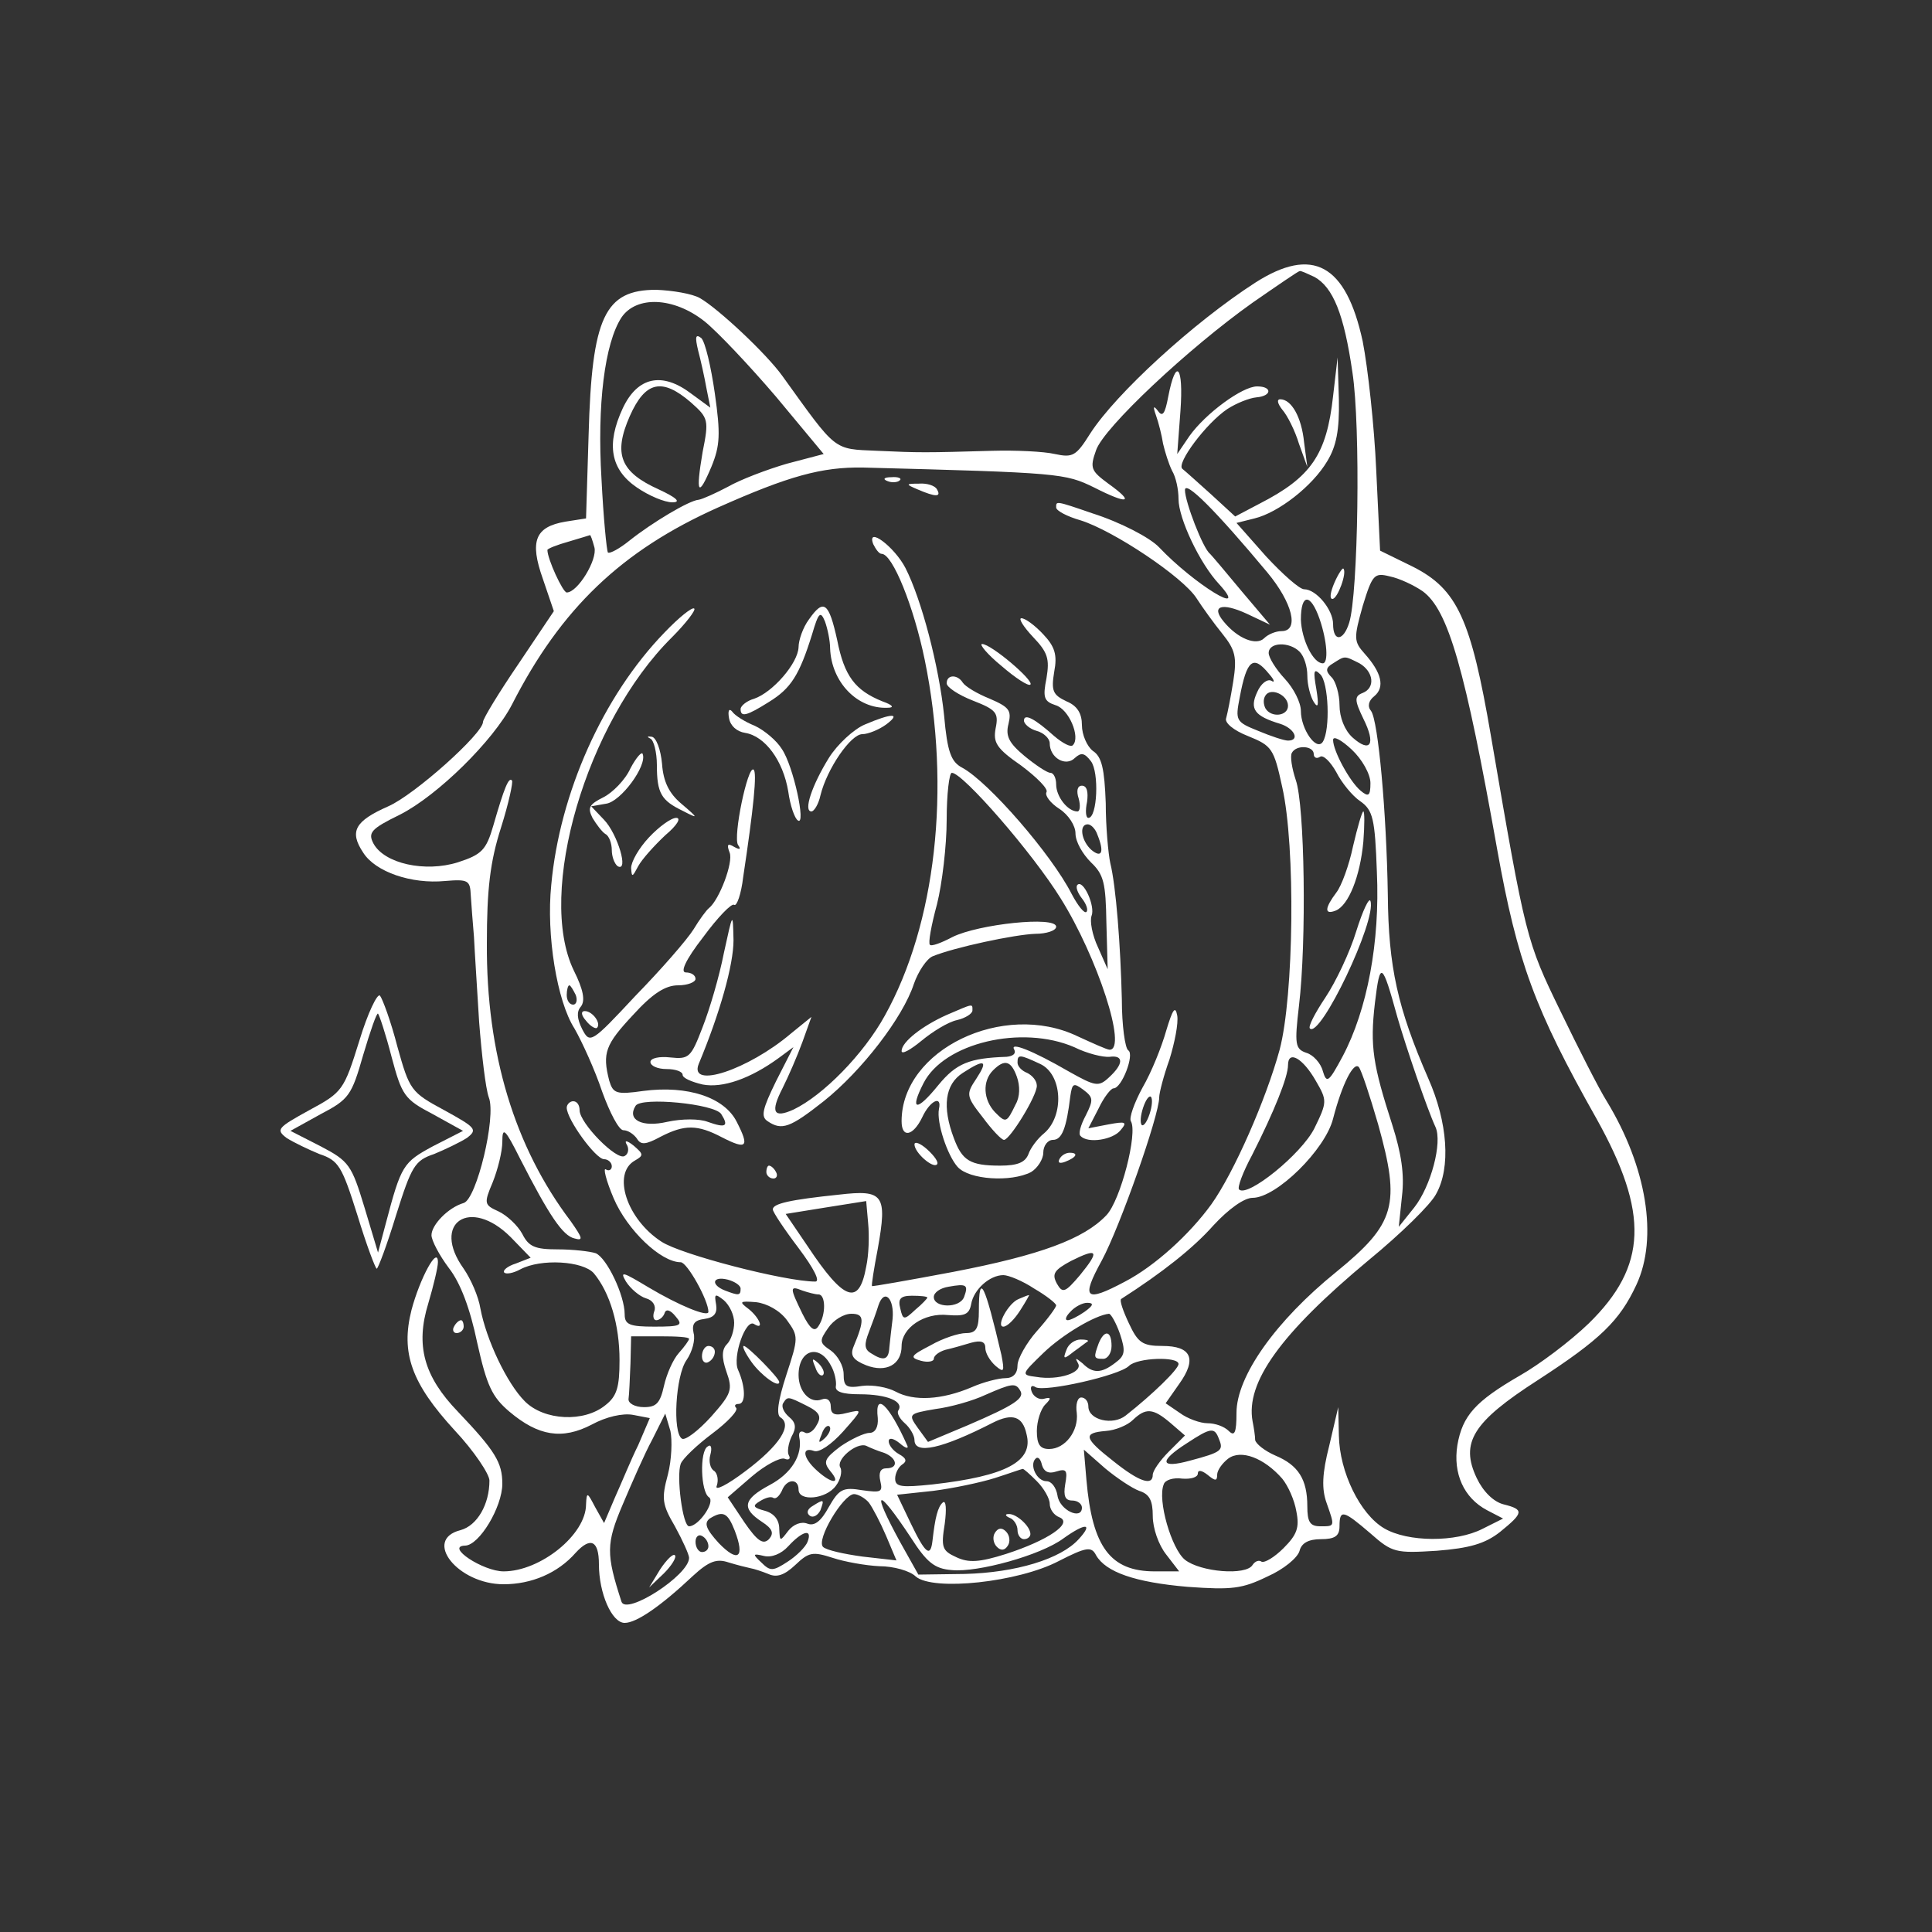 <svg id="SvgjsSvg1001" width="288" height="288" xmlns="http://www.w3.org/2000/svg" version="1.1" xmlns:xlink="http://www.w3.org/1999/xlink" xmlns:svgjs="http://svgjs.com/svgjs"><rect width="100%" height="100%" fill="#333333" stroke="none"/><defs id="SvgjsDefs1002"></defs><g id="SvgjsG1008" transform="matrix(1,0,0,1,0,0)"><svg xmlns="http://www.w3.org/2000/svg" width="288" height="288" version="1.0" viewBox="0 0 300 300"><g transform="matrix(.1 0 0 -.1 0 300)" fill="#ffffff" class="color000 svgShape"><path d="M1949 2561 c-96 -62 -216 -172 -256 -234 -22 -35 -27 -38 -55 -32-17 4 -61 6 -97 5 -105 -3 -113 -3 -179 0 -69 3 -62 -2 -147 116 -25 35 -100
105 -128 121 -12 7 -43 12 -68 13 -80 0 -100 -42 -105 -225 l-4 -130 -32 -5
c-47 -8 -56 -30 -35 -89 l17 -50 -55 -82 c-30 -44 -55 -85 -55 -90 0 -18 -106
-113 -147 -131 -52 -23 -61 -39 -39 -72 19 -30 75 -49 127 -44 36 3 39 1 40
-22 1 -14 3 -43 5 -65 1 -22 5 -82 8 -132 4 -51 10 -103 15 -117 12 -30 -19
-158 -39 -164 -24 -7 -50 -34 -50 -50 0 -8 12 -31 27 -51 18 -23 33 -63 44
-116 15 -67 23 -84 50 -107 45 -38 82 -44 128 -20 22 12 48 18 64 15 l26 -5
-18 -42 c-11 -22 -26 -59 -36 -81 l-17 -40 -14 25 c-12 23 -13 24 -14 4 0 -47
-71 -104 -128 -104 -32 0 -91 39 -60 40 22 0 58 60 58 96 0 33 -11 51 -69 112
-53 55 -66 103 -46 168 8 27 15 56 15 64 0 27 -28 -25 -41 -74 -17 -67 0 -114
67 -187 30 -32 54 -68 54 -78 0 -37 -19 -70 -45 -77 -59 -15 -4 -84 67 -84 43
0 84 17 112 49 23 25 36 19 36 -18 0 -45 20 -91 40 -91 18 0 55 25 106 73 25
23 37 27 55 21 13 -4 29 -8 34 -9 6 -1 18 -5 28 -9 13 -6 25 -2 42 14 21 20
27 21 58 11 18 -6 51 -12 73 -13 21 0 47 -7 56 -16 27 -23 159 -9 222 24 43
22 51 23 58 9 15 -26 60 -42 142 -49 69 -5 85 -3 124 16 25 11 47 29 50 40 3
12 14 18 33 18 22 0 29 5 29 20 0 27 6 25 48 -11 34 -30 39 -31 103 -27 51 4
75 11 98 29 37 30 38 35 6 43 -16 4 -32 20 -42 41 -26 55 -6 87 95 152 97 63
127 92 153 148 34 73 16 183 -46 285 -12 19 -44 82 -72 140 -53 109 -54 113
-108 428 -31 181 -52 227 -121 262 l-51 25 -6 125 c-3 69 -13 159 -21 200 -26
120 -78 148 -167 91z m92 9 c29 -16 46 -58 59 -148 13 -84 9 -345 -5 -389 -9
-29 -25 -30 -25 -2 0 22 -26 54 -45 54 -7 0 -33 23 -59 51 l-46 52 28 7 c37 9
90 50 113 89 14 23 19 48 18 96 l-2 65 -7 -60 c-10 -91 -34 -126 -114 -167
l-38 -20 -37 34 c-20 18 -40 36 -45 40 -10 8 37 71 70 93 14 9 34 17 45 18 24
2 25 17 1 17 -23 0 -80 -42 -105 -77 l-19 -28 5 67 c5 70 -7 84 -19 22 -5 -27
-9 -32 -16 -22 -7 9 -8 7 -3 -7 4 -11 9 -31 11 -44 3 -13 9 -32 14 -42 6 -10
10 -29 10 -44 0 -30 33 -100 63 -132 49 -54 -39 0 -93 57 -14 15 -60 39 -104
53 -58 20 -56 19 -56 9 0 -5 17 -14 38 -20 51 -16 159 -88 180 -121 9 -14 27
-39 40 -55 20 -25 23 -36 17 -74 -4 -25 -9 -50 -11 -57 -3 -7 11 -19 34 -28
37 -15 40 -19 53 -79 21 -93 18 -325 -4 -408 -21 -77 -71 -191 -106 -240 -34
-47 -88 -96 -134 -120 -62 -33 -69 -27 -36 33 28 52 89 225 89 253 0 7 7 34
16 59 8 26 14 56 12 68 -3 16 -7 10 -17 -23 -7 -25 -23 -65 -37 -89 -13 -24
-21 -47 -18 -52 11 -18 -16 -123 -38 -146 -35 -37 -103 -62 -238 -88 -69 -13
-126 -23 -126 -22 -1 1 3 27 9 58 15 84 9 92 -60 84 -77 -8 -103 -14 -103 -23
0 -4 18 -31 40 -60 24 -32 34 -52 26 -52 -47 0 -209 42 -239 62 -54 35 -77
106 -41 126 14 8 13 10 -2 23 -10 8 -15 9 -11 2 4 -6 3 -15 -3 -18 -12 -8 -70
51 -70 71 0 8 -4 14 -10 14 -5 0 -10 -5 -10 -10 0 -18 45 -80 58 -80 6 0 12
-5 12 -11 0 -5 -4 -8 -9 -5 -5 4 0 -17 12 -45 21 -49 73 -99 104 -99 10 0 43
-59 43 -77 0 -9 -46 10 -93 38 -40 24 -45 26 -35 9 7 -11 21 -23 31 -26 11 -3
16 -12 13 -20 -3 -8 -1 -14 3 -14 5 0 11 5 13 11 2 7 9 5 17 -5 12 -14 9 -16
-33 -16 -38 0 -46 3 -46 19 0 30 -28 88 -45 95 -9 3 -36 6 -59 6 -35 0 -45 4
-55 24 -7 13 -24 29 -37 35 -22 10 -23 12 -9 45 8 20 15 48 15 63 0 24 4 21
28 -27 45 -88 66 -119 84 -123 14 -4 13 0 -6 27 -87 115 -131 260 -130 431 0
84 5 127 22 180 12 38 19 71 17 73 -5 6 -12 -11 -29 -70 -11 -38 -18 -45 -55
-57 -51 -16 -114 -2 -131 29 -9 17 -4 23 41 45 59 30 145 115 174 171 76 149
170 239 320 306 110 49 161 63 225 62 306 -8 314 -9 359 -31 53 -27 64 -24 22
6 -27 20 -29 24 -19 52 12 35 143 158 243 229 39 27 71 49 73 49 2 1 12 -4 23
-9z m-947 -69 c20 -16 70 -69 111 -117 l74 -89 -57 -15 c-31 -9 -73 -25 -92
-36 -19 -10 -39 -19 -45 -20 -15 -1 -73 -36 -107 -63 -16 -13 -31 -21 -34 -19
-2 3 -7 54 -10 114 -7 116 5 211 31 251 23 34 81 32 129 -6z m874 -390 c39
-47 50 -91 22 -91 -9 0 -21 -5 -27 -11 -12 -12 -41 -1 -63 26 -20 24 -3 30 36
12 l36 -17 -44 52 c-24 29 -46 55 -49 58 -11 8 -39 81 -39 99 0 16 48 -32 128
-128z m-1045 39 c5 -19 -26 -70 -43 -70 -6 0 -30 52 -30 66 0 2 15 8 33 13 17
5 33 10 33 10 1 1 4 -8 7 -19z m1286 -68 c40 -29 66 -121 116 -402 31 -173 58
-247 154 -417 82 -147 79 -229 -12 -318 -29 -28 -77 -64 -107 -81 -69 -40 -89
-62 -97 -108 -7 -44 10 -82 46 -101 l25 -13 -32 -16 c-41 -21 -116 -21 -153 1
-37 22 -69 87 -70 144 l-1 44 -14 -60 c-11 -43 -12 -67 -4 -89 13 -37 13 -36
-10 -36 -16 0 -20 7 -20 31 0 42 -14 64 -50 79 -16 7 -30 18 -31 24 0 6 -2 19
-4 29 -11 60 43 136 180 250 50 41 97 87 105 103 23 41 18 111 -12 179 -48
110 -62 174 -63 285 -2 129 -15 271 -26 286 -6 7 -4 16 5 23 17 14 11 37 -15
66 -17 19 -17 24 -3 74 15 49 18 52 42 46 15 -3 38 -14 51 -23z m-160 -43 c12
-35 14 -69 5 -69 -15 0 -33 37 -34 68 0 41 15 41 29 1z m-31 -51 c7 -7 12 -23
12 -37 0 -15 5 -33 10 -41 7 -11 8 -5 4 20 -5 28 -4 33 6 23 13 -12 16 -86 4
-105 -10 -15 -34 20 -34 48 0 13 -11 35 -25 50 -14 15 -25 33 -25 40 0 17 32
18 48 2z m93 -18 c22 -13 25 -38 5 -46 -13 -5 -13 -11 1 -40 20 -40 11 -54
-17 -29 -12 11 -20 31 -20 50 0 17 -6 37 -12 43 -10 10 -10 15 2 22 19 12 17
12 41 0z m-140 -17 c8 -9 9 -14 3 -10 -6 3 -16 -4 -22 -18 -12 -26 -4 -37 36
-49 22 -7 31 -26 12 -26 -6 0 -27 7 -46 15 -35 14 -36 16 -29 52 11 59 21 67
46 36z m29 -49 c0 -16 -26 -19 -35 -4 -3 6 -4 14 0 20 8 13 35 1 35 -16z m128
-120 c0 -20 -3 -22 -15 -12 -17 14 -43 62 -43 79 0 7 13 0 29 -15 16 -15 29
-38 29 -52z m-88 45 c0 -5 4 -8 10 -4 5 3 16 -8 25 -24 8 -16 25 -37 37 -45
20 -14 23 -27 26 -110 5 -109 -15 -214 -53 -286 -22 -41 -25 -43 -31 -23 -3
12 -15 25 -25 28 -18 6 -19 13 -12 73 12 100 9 312 -5 351 -6 18 -9 37 -6 42
7 13 34 11 34 -2z m130 -409 c13 -45 46 -142 59 -170 11 -24 -7 -92 -33 -125
l-24 -30 5 48 c4 33 -1 66 -15 110 -30 93 -35 122 -27 190 8 66 11 64 35 -23z
m-127 -98 c18 -31 18 -33 -2 -74 -20 -40 -104 -108 -117 -95 -3 3 6 27 20 53
35 69 56 122 56 140 0 24 23 11 43 -24z m97 -68 c35 -125 27 -154 -65 -229
-94 -76 -155 -162 -155 -219 0 -31 -3 -37 -12 -28 -7 7 -21 12 -33 12 -11 0
-31 7 -43 16 l-22 15 21 30 c28 39 19 59 -26 59 -31 0 -38 5 -52 35 -9 19 -15
36 -12 38 64 41 112 79 143 114 24 26 48 43 61 43 37 0 113 75 125 123 14 54
32 89 40 80 4 -5 17 -44 30 -89z m-355 16 c-4 -12 -9 -19 -12 -17 -3 3 -2 15
2 27 4 12 9 19 12 17 3 -3 2 -15 -2 -27z m-440 -237 c-11 -61 -34 -54 -91 32
l-34 50 62 10 63 10 3 -34 c2 -20 1 -50 -3 -68z m-552 46 l31 -32 -23 -9 c-13
-4 -21 -11 -18 -14 3 -3 14 -1 25 5 32 17 97 13 114 -6 25 -30 40 -80 40 -135
0 -42 -4 -56 -22 -70 -33 -27 -95 -24 -125 6 -28 28 -60 96 -69 144 -3 19 -15
46 -26 62 -51 71 10 112 73 49z m884 -59 c-23 -27 -27 -29 -36 -13 -8 15 -4
21 22 35 42 21 45 16 14 -22z m-527 -21 c0 -11 -3 -11 -24 -3 -23 9 -20 23 4
17 11 -3 20 -9 20 -14z m456 0 c19 -11 34 -23 34 -26 0 -3 -13 -21 -30 -40
-16 -18 -30 -43 -30 -53 0 -13 -7 -20 -19 -20 -10 0 -34 -6 -52 -14 -47 -20
-90 -22 -118 -7 -13 7 -36 11 -52 9 -25 -4 -29 -1 -29 18 0 13 -9 29 -20 37
-18 12 -18 15 -4 35 8 12 24 22 36 22 20 0 21 -9 3 -52 -5 -13 0 -20 20 -28
31 -12 55 1 55 30 0 28 35 52 72 48 26 -2 33 1 36 17 4 23 29 45 50 45 8 0 30
-9 48 -21z m-109 -13 c-7 -18 -47 -17 -47 0 0 7 10 14 23 16 28 5 31 3 24 -16z
m-226 4 c11 0 12 -31 0 -49 -6 -10 -13 -5 -25 19 -20 41 -20 44 0 36 9 -3 20
-6 25 -6z m-131 -44 c0 -12 -5 -27 -11 -33 -8 -8 -9 -20 -1 -43 10 -28 8 -34
-24 -70 -20 -22 -40 -37 -45 -34 -15 9 -10 98 7 122 9 13 14 32 11 42 -3 14 1
20 17 22 15 2 20 9 18 22 -3 17 -2 18 12 7 9 -8 16 -23 16 -35z m246 6 c-2
-15 -4 -35 -5 -44 -1 -20 -9 -22 -29 -9 -10 6 -10 14 -3 32 5 13 12 32 15 42
9 27 25 11 22 -21z m54 33 c0 -1 -8 -10 -19 -19 -17 -16 -19 -16 -23 2 -4 15
0 20 18 20 13 0 24 -1 24 -3z m-218 -35 c18 -25 18 -27 -1 -85 -13 -40 -16
-62 -9 -66 19 -12 -2 -44 -54 -83 -29 -22 -49 -32 -45 -23 3 9 1 19 -4 23 -6
3 -9 15 -6 25 3 11 1 17 -4 13 -13 -7 -11 -71 2 -79 10 -7 -16 -45 -31 -45
-10 0 -20 78 -13 97 3 8 25 29 49 47 24 18 41 36 37 40 -3 3 -2 6 4 6 11 0 11
26 -1 53 -9 20 12 80 25 71 16 -10 9 9 -8 23 -16 12 -15 13 11 11 17 -2 37
-13 48 -28z m462 13 c-10 -7 -22 -13 -26 -13 -5 0 -3 6 4 13 7 8 19 14 26 14
11 0 10 -4 -4 -14z m55 -34 c9 -27 8 -34 -7 -45 -22 -17 -35 -17 -51 -1 -11 9
-12 9 -7 0 8 -14 -30 -27 -65 -21 -24 3 -23 4 11 37 30 29 81 59 102 61 3 0
11 -14 17 -31z m-669 -8 c0 -2 -7 -12 -16 -22 -9 -10 -19 -33 -23 -51 -6 -27
-12 -33 -31 -33 -14 0 -25 6 -24 13 1 6 2 31 3 55 l1 42 45 0 c25 0 45 -1 45
-4z m220 -41 c6 -10 9 -25 8 -32 -2 -9 10 -13 37 -13 42 0 69 -11 60 -25 -3
-4 2 -13 10 -20 8 -7 15 -19 15 -26 0 -23 42 -14 122 27 30 15 46 10 52 -18
11 -42 -31 -65 -146 -78 -48 -5 -58 -4 -58 9 0 8 5 18 11 22 8 5 6 10 -5 16
-9 5 -16 14 -16 20 0 6 7 5 17 -3 9 -8 14 -9 12 -4 -29 65 -51 85 -46 43 1
-14 -4 -23 -13 -23 -8 0 -29 -10 -45 -21 -25 -19 -27 -24 -16 -38 18 -21 3
-21 -21 1 -21 19 -24 37 -4 30 8 -3 27 10 45 30 31 35 31 35 6 29 -19 -5 -25
-2 -25 10 0 10 -6 14 -14 11 -18 -7 -36 12 -36 38 0 39 32 49 50 15z m540 2
c0 -8 -40 -47 -82 -80 -20 -16 -58 -7 -58 14 0 8 -5 14 -11 14 -6 0 -9 -11 -7
-24 3 -28 -18 -56 -43 -56 -14 0 -19 7 -19 28 0 15 6 34 13 41 10 10 9 12 -2
9 -7 -2 -16 3 -19 11 -3 8 0 11 6 7 14 -8 130 18 145 33 13 13 77 15 77 3z
m-246 -41 c8 -12 -9 -23 -81 -54 l-62 -26 -16 22 c-15 21 -14 22 27 29 24 3
59 13 78 22 41 18 47 19 54 7z m-331 -24 c20 -10 23 -17 15 -30 -5 -10 -14
-15 -19 -11 -6 3 -9 0 -8 -7 6 -28 -12 -57 -46 -75 -41 -22 -44 -36 -12 -57
17 -11 19 -18 11 -27 -9 -9 -18 -3 -38 26 l-26 39 37 32 c21 18 44 30 51 28 7
-3 10 0 7 5 -3 5 -1 18 4 29 8 14 7 22 -4 31 -8 7 -12 16 -9 21 7 11 7 11 37
-4z m565 -27 l22 -19 -25 -25 c-14 -14 -25 -30 -25 -36 0 -18 -21 -11 -61 21
-46 36 -48 44 -12 47 15 1 34 9 42 17 20 19 31 19 59 -5z m-781 -80 c-10 -37
-9 -46 11 -80 12 -22 22 -44 22 -49 0 -27 -98 -90 -105 -68 -24 74 -24 90 2
151 14 33 34 79 46 101 l20 40 8 -27 c3 -14 2 -45 -4 -68z m244 57 c-10 -9
-11 -8 -5 6 3 10 9 15 12 12 3 -3 0 -11 -7 -18z m612 -2 c7 -17 4 -20 -45 -33
-47 -13 -49 -1 -5 27 38 25 43 25 50 6z m-520 -21 c20 -8 23 -24 3 -24 -9 0
-12 -7 -9 -20 4 -17 1 -18 -28 -14 -30 5 -36 2 -52 -26 -12 -22 -22 -30 -33
-26 -10 4 -22 -1 -30 -11 -13 -17 -13 -17 -14 3 0 14 -8 24 -22 28 -19 5 -20
8 -8 15 8 5 17 8 21 5 4 -2 9 3 13 11 7 19 26 20 26 2 0 -19 43 -15 58 6 7 9
10 22 7 28 -8 12 25 40 40 34 6 -3 18 -8 28 -11z m396 -59 c16 -5 21 -15 21
-39 0 -19 9 -45 21 -60 l20 -26 -38 0 c-69 0 -97 38 -106 142 l-4 47 33 -29
c18 -15 42 -31 53 -35z m222 19 c9 -11 19 -33 22 -51 5 -25 1 -36 -20 -57 -14
-14 -29 -23 -34 -21 -4 3 -10 1 -14 -5 -10 -17 -81 -11 -105 8 -21 17 -43 93
-33 117 2 7 15 11 29 9 13 -1 24 2 24 8 0 6 6 5 15 -2 12 -10 15 -10 15 0 0 7
8 18 17 25 20 15 56 1 84 -31z m-351 11 c16 5 18 2 14 -20 -3 -18 0 -25 11
-25 8 0 15 -5 15 -11 0 -20 -35 -4 -38 19 -2 12 -9 22 -17 22 -15 0 -27 25
-17 35 4 4 8 -1 10 -10 3 -10 10 -14 22 -10z m-30 -15 c11 -11 20 -27 20 -35
0 -9 7 -18 15 -21 22 -9 -18 -36 -83 -57 -41 -13 -58 -14 -77 -5 -22 10 -24
15 -18 52 3 23 2 37 -3 33 -8 -7 -12 -24 -16 -59 -3 -27 -11 -21 -34 27 l-21
44 56 6 c31 4 74 13 96 20 22 7 41 14 43 14 1 1 11 -8 22 -19z m-261 -33 c6
-8 18 -31 27 -52 l16 -38 -53 6 c-29 4 -56 10 -61 15 -11 11 31 81 48 82 6 0
17 -6 23 -13z m65 -54 c25 -39 37 -49 64 -51 40 -4 138 23 173 49 35 25 47 24
24 -1 -28 -31 -98 -52 -177 -54 l-72 -1 -28 50 c-46 84 -37 88 16 8z m-273 10
c16 -42 5 -50 -25 -19 -20 22 -23 31 -14 38 21 13 28 9 39 -19z m-41 -24 c0
-5 -4 -9 -10 -9 -5 0 -10 7 -10 16 0 8 5 12 10 9 6 -3 10 -10 10 -16z m154 7
c-3 -8 -17 -22 -31 -31 -23 -15 -27 -15 -41 -1 -14 13 -13 14 4 10 12 -3 27 3
38 15 22 24 38 28 30 7z" fill="#ffffff" class="color000 svgShape"></path><path d="M1991 2364c8-9 20-33 26-53l13-36-5 38c-4 40-20 67-37 67-6 0-4-7 3-16zM1378 2253c7-3 16-2 19 1 4 3-2 6-13 5-11 0-14-3-6-6zM1425 2240c28-12 37-12 30 0-3 6-16 10-28 9-21 0-21-1-2-9zM1356 2155c4-8 9-15 13-15 17 0 50-82 67-165 41-200 17-410-62-552-33-60-96-124-142-146-31-14-36-4-17 33 9 18 23 50 31 72l14 39-32-26c-66-56-159-87-143-47 33 79 54 154 54 192-1 45-1 44-15-20-7-36-22-87-33-115-18-47-21-50-50-47-17 2-31-1-31-7 0-6 11-11 25-11 14 0 25-4 25-9 0-5 14-11 31-15 31-6 74 9 118 41l23 17-27-53c-21-43-24-55-13-62 22-15 35-10 87 31 59 47 123 130 140 182 7 20 20 39 29 43 34 14 128 34 160 35 17 0 32 5 32 11 0 17-121 4-161-16-17-9-33-15-35-12-3 2 2 30 11 63 8 32 15 91 15 131 0 40 4 73 8 73 17 0 125-124 169-195 57-91 104-235 76-235-4 0-26 10-50 21-115 55-273-21-273-132 0-27 18-23 32 6 12 26 31 35 26 13-4-21 13-72 29-90 18-20 83-24 114-8 10 6 19 20 19 30 0 11 7 20 15 20 14 0 21 18 27 68 3 20 5 21 20 10 16-12 16-16 4-40-8-15-12-29-8-32 11-12 50-6 62 9 11 13 8 14-19 9l-31-6 16 31c8 17 19 31 23 31 13 0 33 53 23 59-5 3-10 39-10 79-2 83-9 176-18 212-3 14-7 56-7 93-2 53-6 72-20 81-9 7-17 25-17 40 0 18-7 30-24 37-21 10-24 16-19 46 5 26 1 39-17 58-13 14-28 25-34 25-5 0 3-13 18-29 23-24 26-34 21-64-6-30-4-36 14-42 21-6 39-50 27-62-3-4-16 3-29 14-30 27-47 36-47 24 0-5 9-13 20-16 11-3 20-12 20-19 0-23 25-37 39-23 10 9 15 8 25-5 13-17 10-88-4-88-4 0-5 11-2 25 2 15 0 25-8 25-7 0-9-8-5-20 3-11 2-20-2-20-15 0-33 23-33 42 0 10-4 18-9 18-5 0-23 12-40 26-24 20-30 31-25 50 5 21 1 26-29 39-20 8-38 19-42 25-8 13-25 13-25-1 0-6 18-18 41-27 36-14 40-19 35-43-4-22 1-31 40-58 24-18 42-36 39-41-3-5 6-17 20-26 14-9 25-26 25-38 0-13 11-32 24-45 20-19 23-32 24-94l2-72-15 34c-9 19-13 41-10 49 6 15-13 57-22 48-3-3 0-12 7-21 7-9 10-18 7-21-3-3-13 9-23 28-31 61-129 174-170 196-17 9-23 24-28 81-8 77-35 180-60 229-17 33-61 66-50 37zm348-451c11-27 7-37-9-24-16 14-20 40-6 40 5 0 12-7 15-16zm-36-330c20-10 45-16 55-15 22 3 22-11-1-32-16-15-21-14-62 9-57 33-93 47-85 34 3-6-2-10-12-11-58-2-78-10-106-44-34-42-45-40-23 3 32 63 153 91 234 56zm-53-26c35-16 38-81 6-108-10-8-21-23-24-32-5-13-17-18-44-18-47 0-59 8-72 43-18 48-14 83 14 101 34 22 40 20 21-9-16-24-16-27 10-60 14-19 29-35 33-35 9 0 51 68 51 84 0 8-7 16-15 20-8 3-15 10-15 16 0 13 3 13 35-2zm-36-20c5-14 5-31-2-43-14-29-15-29-32-12-18 19-20 48-3 65 18 18 28 15 37-10zM2072 2095c-6-14-8-25-3-25 8 0 23 41 17 47-1 2-8-8-14-22z" fill="#ffffff" class="color000 svgShape"></path><path d="M1032 2018c-96-99-163-250-176-392-8-78 9-181 36-223 12-21 32-65 43-98 12-33 26-60 33-60 7 0 16-6 21-13 6-10 13-10 37 3 37 19 57 19 95-1 39-20 43-15 23 24-19 38-76 57-145 48-42-6-47-4-53 16-11 43-6 56 37 102 30 33 50 46 70 46 15 0 27 5 27 10 0 6-7 10-15 10-9 0-1 19 27 55 22 30 44 53 48 50 4-3 11 17 14 43 16 106 22 164 16 167-9 6-32-104-24-117 5-7 3-8-6-3-10 6-12 4-7-9 6-15-16-73-32-86-4-3-15-18-24-33-10-16-50-62-90-103-69-74-71-75-83-52-8 16-9 27-2 35 7 9 4 26-11 56-58 120 19 385 152 517 22 22 38 43 35 45-3 3-24-14-46-37zm-138-563c3-8 1-15-4-15-6 0-10 7-10 15 0 8 2 15 4 15 2 0 6-7 10-15zm226-185c12-19 7-22-21-12-13 5-40 5-63 0-39-9-63 3-49 25 9 14 123 3 133-13zM1256 2038c-9-12-16-32-16-43-1-25-40-70-69-80-11-3-21-11-21-16 0-13 9-11 44 11 34 21 47 41 67 105 10 34 13 37 20 20 4-11 8-30 8-42 2-52 42-94 89-92 11 0 9 4-8 10-42 17-59 39-70 95-13 59-21 65-44 32zM1555 1966c22-19 42-32 45-29 6 6-61 63-75 63-5 0 8-16 30-34z" fill="#ffffff" class="color000 svgShape"></path><path d="M1132 1885c2-12 12-21 25-23 31-5 59-43 67-91 3-22 10-42 15-45 13-9-7 85-25 111-8 13-27 29-42 36-15 6-31 16-35 22-5 6-7 1-5-10zM1343 1875c-17-7-43-31-56-52-26-42-40-83-27-83 4 0 11 11 14 25 10 41 47 95 65 95 9 0 26 7 37 15 24 18 9 18-33 0zM1010 1853c5-2 10-21 10-41 0-44 7-55 40-71 25-13 25-12-2 11-19 16-28 34-30 62-2 22-9 41-16 42-7 1-8 0-2-3zM979 1807c-8-18-28-38-42-45-22-11-25-16-17-32 6-10 15-22 20-25 6-3 10-15 10-25 0-10 4-21 9-25 18-10 0 50-21 72l-20 21 23 4c23 3 64 59 57 77-1 5-10-5-19-22zM1008 1700c-16-17-28-38-28-48 1-15 2-14 11 3 6 11 25 32 42 48 19 16 25 27 17 27-8 0-27-14-42-30zM1470 1424c-38-17-70-42-70-56 0-6 14 2 31 16 17 14 41 29 55 32 13 3 24 10 24 15 0 11 2 11-40-7zM910 1415c7-9 15-13 17-11 7 7-7 26-19 26-6 0-6-6 2-15zM1420 1223c0-13 29-38 35-31 3 3-4 13-15 23-11 10-20 13-20 8zM1645 1200c-3-6 1-7 9-4 18 7 21 14 7 14-6 0-13-4-16-10zM1190 1180c0-5 5-10 11-10 5 0 7 5 4 10-3 6-8 10-11 10-2 0-4-4-4-10zM1084 2456c4-15 10-42 13-59l6-30-30 22c-45 34-83 26-106-23-26-56-19-95 22-123 19-13 43-23 55-23 14 0 7 7-21 20-60 27-71 55-45 114 24 54 50 60 95 21 27-24 28-27 18-77-11-65-7-72 14-22 13 32 14 50 5 113-6 42-15 80-21 86-9 7-10 2-5-19zM2101 1686c-6-29-18-62-26-72-18-24-19-35-1-28 20 8 38 53 43 107 2 26 2 47 0 47-2 0-9-24-16-54zM2106 1554c-10-33-32-79-48-103-16-24-27-45-24-48 16-16 104 168 94 198-2 6-12-15-22-47zM1520 965c0-28-4-35-20-35-11 0-36-8-55-19-31-16-33-19-15-24 11-3 20-1 20 3 0 5 8 11 18 14 9 2 27 7 40 11 15 4 22 2 22-8 0-8 7-20 16-28 13-11 14-9 9 17-26 111-35 130-35 69zM1582 983c-16-6-36-43-24-43 6 0 17 11 26 25 9 14 15 25 14 24-2 0-9-3-16-6zM1090 894c0-8 5-12 10-9 6 3 10 10 10 16 0 5-4 9-10 9-5 0-10-7-10-16zM1167 885c15-21 43-41 43-31 0 6-49 56-55 56-3 0 2-11 12-25zM1706 914c-8-22-8-24 7-24 7 0 13 9 13 20 0 24-11 26-20 4zM1656 904c-6-15-4-15 11-3 10 7 20 15 22 16 2 2-3 3-11 3-9 0-19-7-22-16zM1266 877c3-10 9-15 12-12 3 3 0 11-7 18-10 9-11 8-5-6zM1025 563l-17-28 23 22c12 12 20 25 17 28-3 3-13-7-23-22zM1261 661c-8-5-9-11-3-15 5-3 12 1 16 9 6 17 6 18-13 6zM1568 643c6-2 12-11 12-19 0-8 5-14 10-14 6 0 10 4 10 8 0 12-22 32-34 31-6 0-5-3 2-6zM1545 620c-4-6-3-16 3-22 6-6 12-6 17 2 4 6 3 16-3 22-6 6-12 6-17-2zM558 1384c-24-77-26-80-78-108-49-27-52-30-35-43 11-7 34-18 51-25 30-10 35-19 59-95 14-46 28-83 30-83 2 0 16 37 30 83 24 76 29 85 59 95 17 7 40 18 51 25 17 13 14 16-35 43-52 28-54 31-73 99-10 39-23 74-27 79-4 4-19-27-32-70zm50-25c16-60 20-66 64-89l47-26-47-24c-46-25-49-29-73-120l-12-45-21 70c-20 66-24 72-68 95l-47 24 47 26c44 23 48 29 66 92 11 37 21 66 23 64 2-2 12-32 21-67zM705 940c-3-5-1-10 4-10 6 0 11 5 11 10 0 6-2 10-4 10-3 0-8-4-11-10z" fill="#ffffff" class="color000 svgShape"></path></g></svg></g></svg>